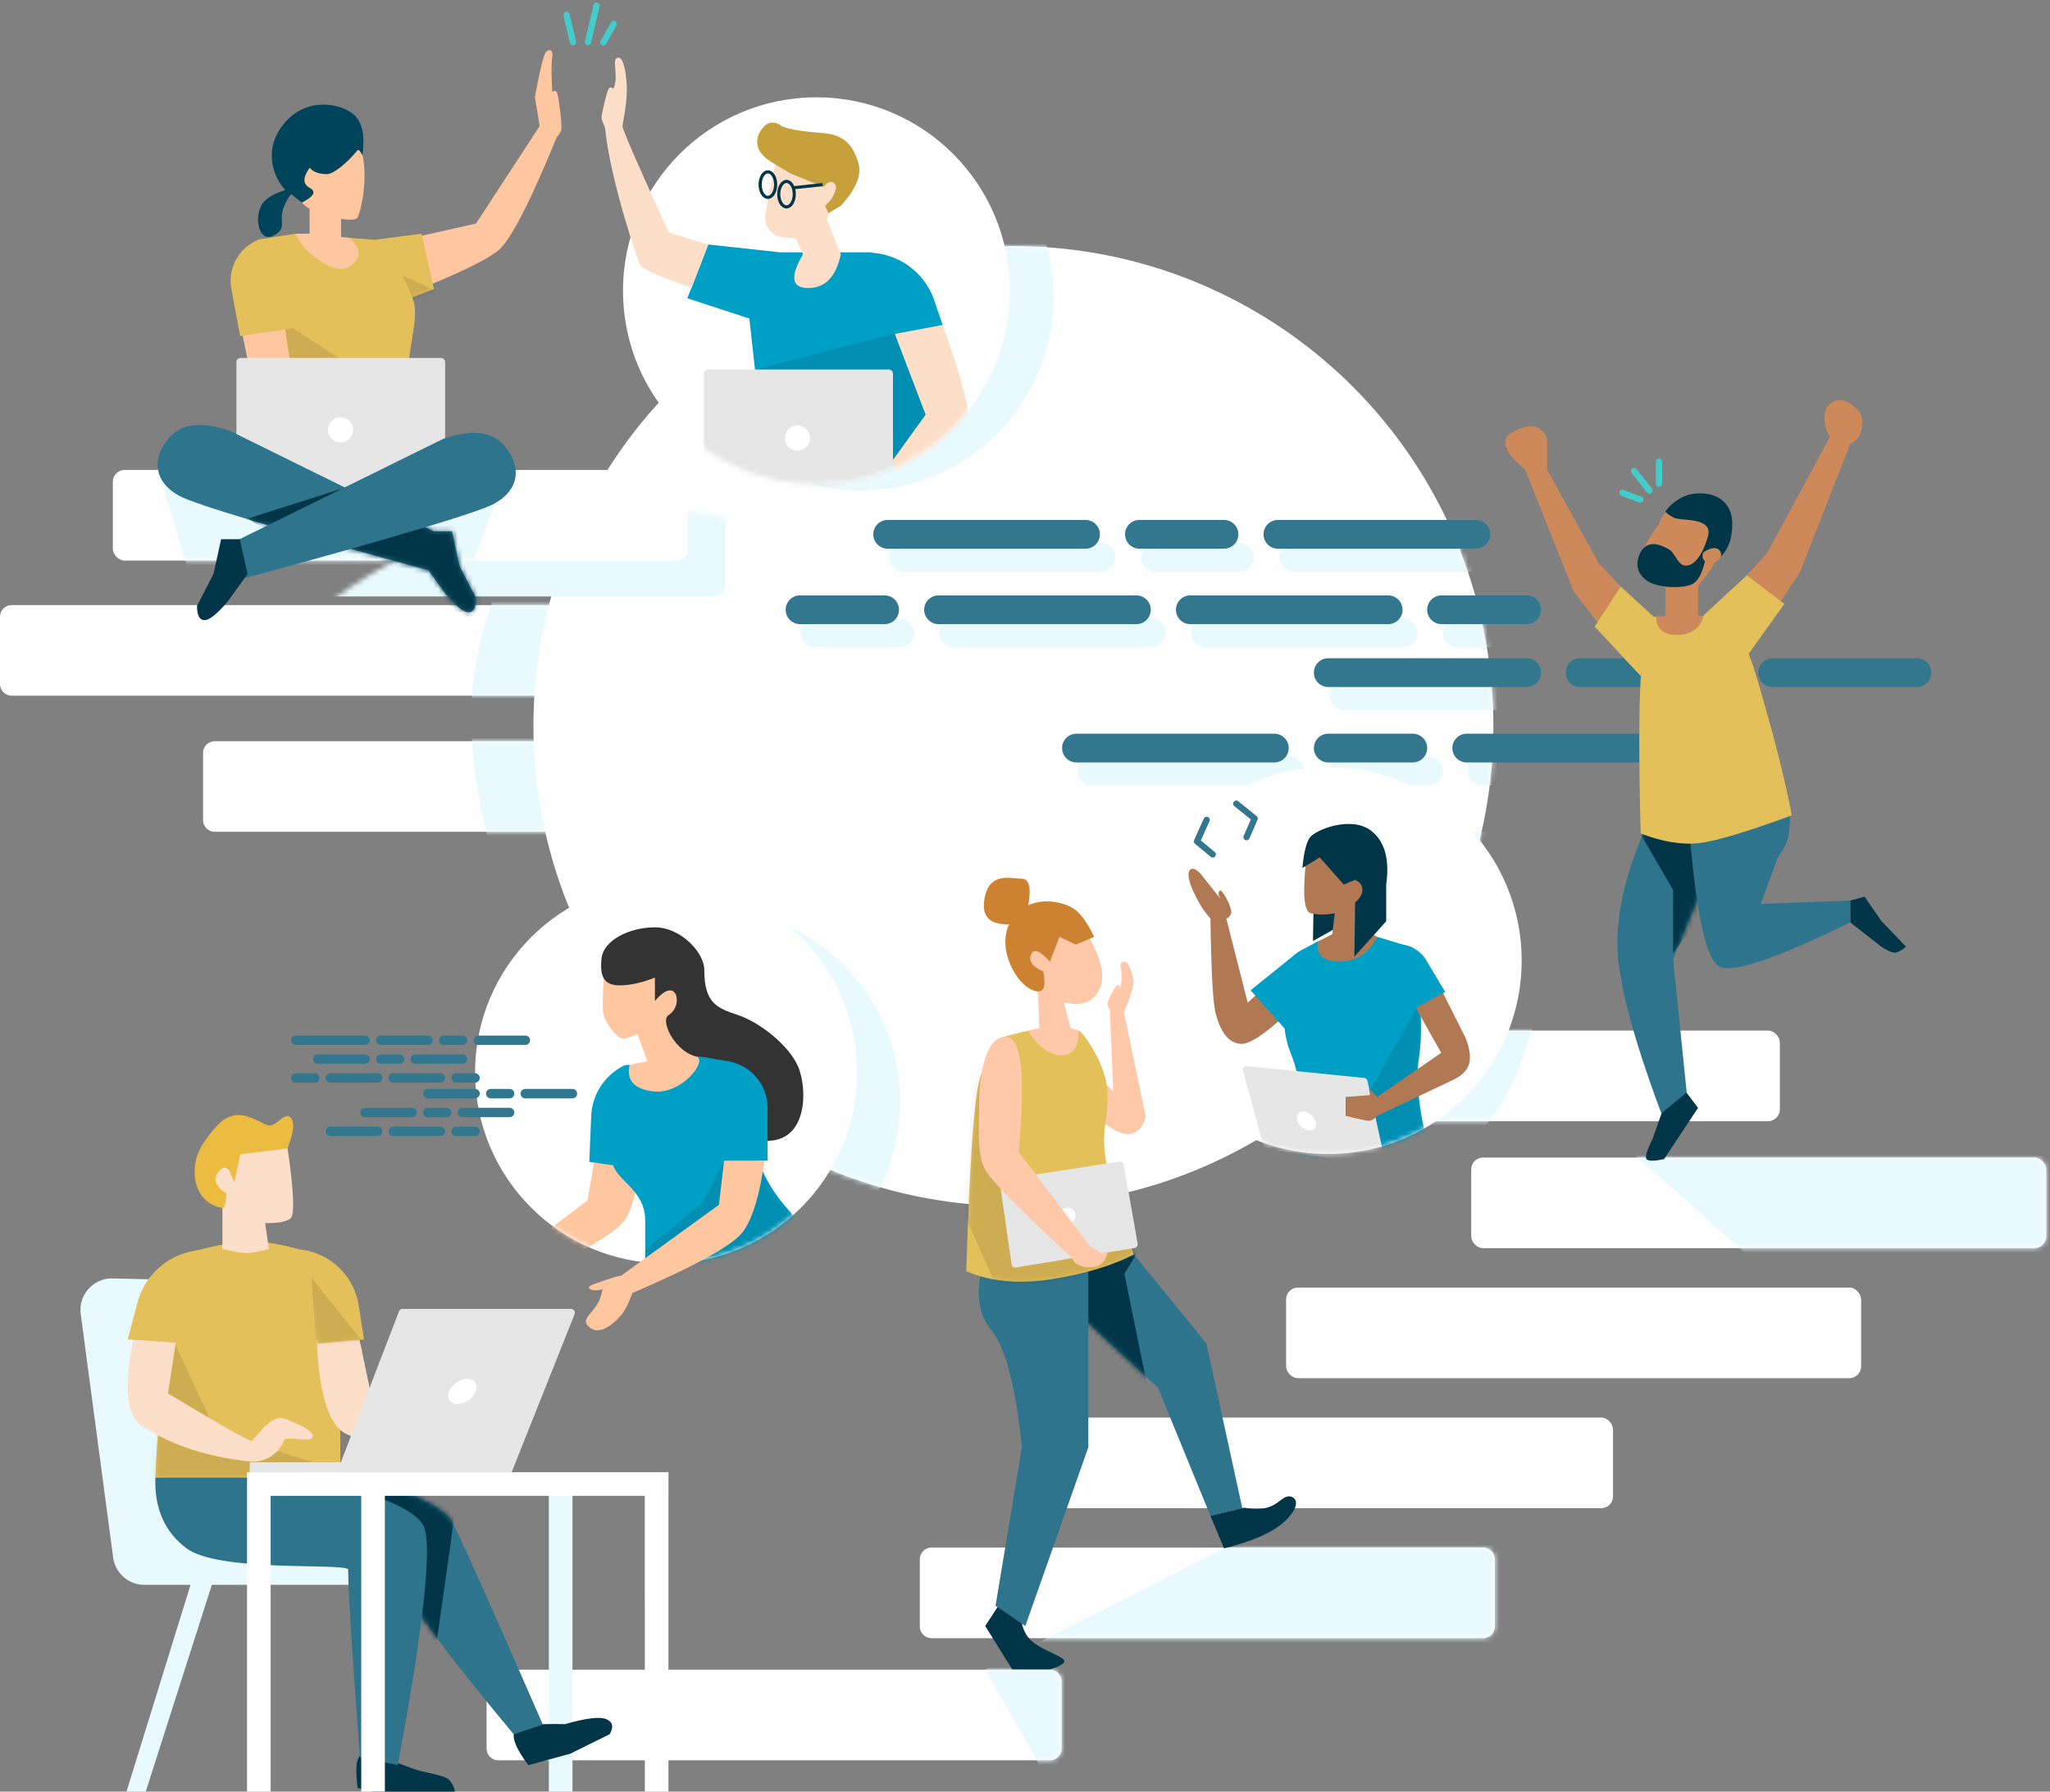 <svg xmlns="http://www.w3.org/2000/svg" xmlns:xlink="http://www.w3.org/1999/xlink" width="420" height="367" viewBox="0 0 420 367">
    <rect x="0" y="0" width="420" height="367" fill="#808080" stroke="none"/>
    <defs>
        <rect id="a" width="117.81" height="18.562" rx="2.421"/>
        <rect id="c" width="117.81" height="18.562" x=".449" rx="2.421"/>
        <path id="e" d="M156.992 28.198a2.421 2.421 0 0 1 2.42 2.42v13.72a2.421 2.421 0 0 1-2.42 2.421H44.024a2.421 2.421 0 0 1-2.421-2.421v-13.72a2.421 2.421 0 0 1 2.42-2.42h112.969zM115.389.318a2.421 2.421 0 0 1 2.421 2.42v13.72a2.421 2.421 0 0 1-2.42 2.421H2.42A2.421 2.421 0 0 1 0 16.46V2.738A2.421 2.421 0 0 1 2.421.318H115.39z"/>
        <ellipse id="g" cx="98.332" cy="98.329" rx="98.332" ry="98.329"/>
        <circle id="i" cx="40.371" cy="39.64" r="39.64"/>
        <circle id="k" cx="39.64" cy="39.64" r="39.64"/>
        <path id="m" d="M6.298 0C2.099 9.187 0 17.394 0 24.62c0 7.228 3.003 18.873 9.01 34.934l5.207-4.264-2.786-27.293L22.863 0H6.298z"/>
        <filter id="o" width="133.3%" height="150%" x="-16.7%" y="-25%" filterUnits="objectBoundingBox">
            <feOffset in="SourceAlpha" result="shadowOffsetOuter1"/>
            <feGaussianBlur in="shadowOffsetOuter1" result="shadowBlurOuter1" stdDeviation="3"/>
            <feColorMatrix in="shadowBlurOuter1" result="shadowMatrixOuter1" values="0 0 0 0 1 0 0 0 0 1 0 0 0 0 1 0 0 0 1 0"/>
            <feMerge>
                <feMergeNode in="shadowMatrixOuter1"/>
                <feMergeNode in="SourceGraphic"/>
            </feMerge>
        </filter>
        <ellipse id="p" cx="39.645" cy="39.948" rx="39.626" ry="39.625"/>
        <path id="r" d="M7.03.917c-.445 2.764 1.033 4.146 4.436 4.146 3.402 0 5.979-1.688 7.73-5.063l7.23 2.185c1.737 9.46 2.167 17.045 1.292 22.758-.876 5.712.52 14.443 4.187 26.192-8.46 1.251-14.44 1.767-17.938 1.548-3.498-.22-7.88-1.387-13.145-3.5 1.976-9.31 2.693-15.884 2.154-19.72-.81-5.754-2.252-5.3-2.88-11.666-.42-4.244.54-9.144 2.88-14.7L7.029.917z"/>
        <path id="t" d="M115.39 25.018a2.421 2.421 0 0 1 2.42 2.42v13.72a2.421 2.421 0 0 1-2.42 2.421H2.42A2.421 2.421 0 0 1 0 41.16v-13.72a2.421 2.421 0 0 1 2.421-2.421H115.39zM204.15 0a2.421 2.421 0 0 1 2.421 2.421v13.72a2.421 2.421 0 0 1-2.42 2.42H91.181a2.421 2.421 0 0 1-2.42-2.42V2.42A2.421 2.421 0 0 1 91.181 0H204.15z"/>
        <path id="v" d="M9.817 2.406c4.658-1.133 8.148-1.7 10.468-1.7 2.32 0 5.63.567 9.933 1.7 3.455 4.792 5.737 10.424 6.848 16.893 1.11 6.47 1.579 16.413 1.406 29.829H.582c.44-10.485 1.358-18.501 2.757-24.048 1.398-5.548 3.558-13.106 6.478-22.674z"/>
        <path id="x" d="M2.096 0h24.659c9.911 3.478 15.562 6.412 16.952 8.8 1.39 2.39 7.64 16.321 18.748 41.795l-5.97 1.997C41.714 34.88 33.854 24.088 32.905 20.22c-6.151-3.26-26.619-3.26-30.81-6.38C-.7 11.76-.7 7.145 2.096 0z"/>
        <path id="z" d="M0 0a13.678 13.678 0 0 1 12.052 11.493l1.079 6.92-9.473.87L0 0z"/>
        <ellipse id="B" cx="39.136" cy="39.141" rx="39.136" ry="39.141"/>
        <path id="D" d="M3.49 1.681c-.684 3.101.866 4.905 4.649 5.413 5.675.76 10.449-5.31 9.506-6.721-.629-.942 2.548-.1 9.531 2.527.759 8.88 1.685 15.028 2.779 18.446 1.99 6.22 6.725 10.747 8.062 12.249 2.171 2.439-5.246 6.626-14.022 8.393-4.008.807-9.779.807-17.31 0v-8.393C6.684 26.833 0 25.185 0 21.296 0 20.204.807 13.69 2.42 1.75l1.07-.068z"/>
        <rect id="F" width="117.81" height="18.562" rx="2.421"/>
        <path id="H" d="M0 1.247L9.683 0l2.546 11.335-8.685 3.345z"/>
        <path id="J" d="M7.379 0l16.118 1.247c3.682 3.332 6.371 7.54 8.069 12.626 1.12 3.355-1.384 10.66-1.742 19.473-.123 3.032.458 7.899 1.742 14.602H4.938L0 1.149 7.379 0z"/>
        <path id="L" d="M14.92 1.26l41.677 20.529h3.7l1.55 7.1 3.384 6.57c0 1.941-.512 2.912-1.536 2.912s-2.631-1.3-4.823-3.9l-3.376-4.709-.001.01c-30.747-8.37-47.78-13.46-51.1-15.27C-.588 11.785-1.436 7.008 2.372 2.6 4.913-.34 9.095-.787 14.92 1.26z"/>
        <ellipse id="N" cx="39.858" cy="40.014" rx="39.626" ry="39.625"/>
        <path id="P" d="M6.303 0H25.07c5.862 12.049 9.511 21.154 10.947 27.316 1.437 6.162 1.437 12.714 0 19.655L3.86 48.585 0 13.495 6.303 0z"/>
        <path id="R" d="M0 6.366L18.53.712l14.896 18.26 7.37 33.777-6.533 1.572-10.741-26.237z"/>
        <path id="T" d="M23.428.63c.345.209 5.54 6.692 5.54 12.9 0 6.209-1.603 7.957 0 15.135.952 4.263 2.73 10.126 5.336 17.59-4.347 2.284-9.912 3.968-16.694 5.05-6.783 1.081-12.65.54-17.603-1.623.68-21.379 1.537-34.212 2.571-38.5.54-2.24 1.6-6.897 4.422-9.327 3.165-.812 3.38-.971 5.816-1.425 2.435-.454 9.023-.758 10.612.2z"/>
    </defs>
    <g fill="none" fill-rule="evenodd">
        <rect width="117.81" height="18.562" x="263.494" y="263.747" fill="#FFF" rx="2.421"/>
        <g transform="translate(301.42 237.115)">
            <mask id="b" fill="#fff">
                <use xlink:href="#a"/>
            </mask>
            <use fill="#FFF" xlink:href="#a"/>
            <path fill="#E9FAFF" d="M32.687-1.288h85.123l23.55 21.226H56.54z" mask="url(#b)"/>
        </g>
        <g transform="translate(246.395 211.112)">
            <mask id="d" fill="#fff">
                <use xlink:href="#c"/>
            </mask>
            <use fill="#FFF" xlink:href="#c"/>
            <path fill="#E9FAFF" d="M44.814-9.342l25.293-.54c-2.385 9.4-4.544 16.202-6.478 20.404-1.935 4.203-4.784 8.283-8.55 12.24h-25.4L44.815-9.341z" mask="url(#d)"/>
        </g>
        <g transform="translate(0 123.632)">
            <mask id="f" fill="#fff">
                <use xlink:href="#e"/>
            </mask>
            <use fill="#FFF" xlink:href="#e"/>
            <path fill="#E9FAFF" d="M102.941-5.889c-4.26 10.272-6.391 19.972-6.391 29.102 0 9.13 1.58 18.994 4.743 29.592l32.368-1.53-.266-57.164h-30.454z" mask="url(#f)"/>
        </g>
        <g transform="translate(109.292 50.41)">
            <mask id="h" fill="#fff">
                <use xlink:href="#g"/>
            </mask>
            <use fill="#FFF" xlink:href="#g"/>
            <path fill="#E9FAFF" d="M178.198 120.048a2.944 2.944 0 1 1 0 5.888h-40.537a2.944 2.944 0 0 1 0-5.888h40.537zm28.371 0a2.944 2.944 0 1 1 0 5.888h-17.325a2.944 2.944 0 0 1 0-5.888h17.325zm-51.583-15.454a2.944 2.944 0 0 1 0 5.888H114.45a2.944 2.944 0 1 1 0-5.888h40.537zm79.954 0a2.944 2.944 0 0 1 0 5.888h-40.538a2.944 2.944 0 1 1 0-5.888h40.538zm-51.583 0a2.944 2.944 0 0 1 0 5.888h-17.325a2.944 2.944 0 1 1 0-5.888h17.325zm23.212-15.453a2.944 2.944 0 0 1 0 5.887h-40.537a2.944 2.944 0 0 1 0-5.887h40.537zm79.954 0a2.944 2.944 0 0 1 0 5.887h-29.436a2.944 2.944 0 0 1 0-5.887h29.436zm-51.583 0a2.944 2.944 0 0 1 0 5.887h-17.325a2.944 2.944 0 0 1 0-5.887h17.325zm-56.742-12.879a2.944 2.944 0 1 1 0 5.888h-40.537a2.944 2.944 0 0 1 0-5.888h40.537zm-51.583 0a2.944 2.944 0 0 1 0 5.888H86.078a2.944 2.944 0 1 1 0-5.888h40.537zm79.954 0a2.944 2.944 0 0 1 0 5.888h-17.325a2.944 2.944 0 0 1 0-5.888h17.325zm-131.536 0a2.944 2.944 0 0 1 0 5.888H57.707a2.944 2.944 0 1 1 0-5.888h17.326zm41.266-15.453a2.944 2.944 0 0 1 0 5.887H75.76a2.944 2.944 0 0 1 0-5.887H116.3zm79.953 0a2.944 2.944 0 1 1 0 5.887h-40.537a2.944 2.944 0 0 1 0-5.887h40.537zm-51.582 0a2.944 2.944 0 0 1 0 5.887h-17.326a2.944 2.944 0 0 1 0-5.887h17.326z" mask="url(#h)"/>
            <g mask="url(#h)">
                <g transform="translate(-4.893 135.625)">
                    <mask id="j" fill="#fff">
                        <use xlink:href="#i"/>
                    </mask>
                    <use fill="#E9FAFF" xlink:href="#i"/>
                    <rect width="48.667" height="7.85" x="-31.398" y="18.054" fill="#E9FAFF" mask="url(#j)" rx="2.421"/>
                </g>
            </g>
            <g mask="url(#h)">
                <g transform="translate(27.29 -29.216)">
                    <mask id="l" fill="#fff">
                        <use xlink:href="#k"/>
                    </mask>
                    <use fill="#E9FAFF" xlink:href="#k"/>
                    <rect width="48.667" height="7.85" x="-32.183" y="13.344" fill="#E9FAFF" mask="url(#l)" rx="2.421"/>
                </g>
            </g>
            <rect width="120.404" height="18.562" x="-81.034" y="53.204" fill="#E9FAFF" mask="url(#h)" rx="2.421"/>
        </g>
        <path fill="#33778E" d="M261.139 150.295a2.944 2.944 0 0 1 0 5.887H220.6a2.944 2.944 0 1 1 0-5.887h40.538zm79.953 0a2.944 2.944 0 0 1 0 5.887h-40.537a2.944 2.944 0 1 1 0-5.887h40.537zm-51.583 0a2.944 2.944 0 0 1 0 5.887h-17.325a2.944 2.944 0 1 1 0-5.887h17.325zm23.213-15.454a2.944 2.944 0 1 1 0 5.887h-40.538a2.944 2.944 0 1 1 0-5.887h40.538zm79.953 0a2.944 2.944 0 1 1 0 5.887H363.24a2.944 2.944 0 1 1 0-5.887h29.436zm-51.583 0a2.944 2.944 0 1 1 0 5.887h-17.325a2.944 2.944 0 1 1 0-5.887h17.325zm-56.741-12.878a2.944 2.944 0 1 1 0 5.887h-40.537a2.944 2.944 0 0 1 0-5.887h40.537zm-51.583 0a2.944 2.944 0 1 1 0 5.887h-40.537a2.944 2.944 0 0 1 0-5.887h40.537zm79.954 0a2.944 2.944 0 1 1 0 5.887h-17.326a2.944 2.944 0 1 1 0-5.887h17.326zm-131.537 0a2.944 2.944 0 1 1 0 5.887H163.86a2.944 2.944 0 0 1 0-5.887h17.325zm41.266-15.454a2.944 2.944 0 0 1 0 5.887h-40.537a2.944 2.944 0 1 1 0-5.887h40.537zm79.954 0a2.944 2.944 0 0 1 0 5.887h-40.537a2.944 2.944 0 1 1 0-5.887h40.537zm-51.583 0a2.944 2.944 0 0 1 0 5.887h-17.325a2.944 2.944 0 1 1 0-5.887h17.325z"/>
        <path fill="#013547" d="M345.342 223.569l-4.543 3.373-2.212 6.349c-1.184 2.356-1.598 3.742-1.243 4.156.355.414 1.549.414 3.58 0l6.966-10.505-2.548-3.373zM379.073 184.475l2.938-.795 3.435 4.969 5.058 5.28c-.856.724-1.58 1.122-2.172 1.195-.592.073-1.554-.325-2.886-1.195l-6.373-4.995v-4.46z"/>
        <path fill="#CD8959" d="M357.89 117.848l4.253-4.72 12.792-23.662c-.433-.534-.764-1.312-.994-2.335-.346-1.533-.346-4.007 1.836-4.94 2.182-.933 4.484 1.251 5.138 2.179.654.928.899 1.992.41 3.896-.326 1.27-1.068 2.137-2.227 2.603l-10.328 26.347-4.033 6.143-6.848-5.51z"/>
        <g transform="translate(331.353 168.496)">
            <mask id="n" fill="#fff">
                <use xlink:href="#m"/>
            </mask>
            <use fill="#2D748C" xlink:href="#m"/>
            <path fill="#013547" d="M3.048-.627l8.383 14.422v12.928l18.42-24.225-2.774-10.625z" mask="url(#n)"/>
        </g>
        <path fill="#2D748C" d="M346.03 169.086c1.411 17.827 3.481 27.455 6.21 28.886 2.728 1.431 11.673-1.582 26.833-9.038v-4.46l-18.357.693 3.428-9.285a21.21 21.21 0 0 0 1.778-3.07c.532-1.117.8-3.045.802-5.784l-20.695 2.058z"/>
        <path fill="#CD8959" d="M332.047 120.157l-4.516-4.792-10.554-19.152v-6.361c-.458-1.304-1.259-2.116-2.403-2.436-1.145-.32-2.75.074-4.82 1.185-1.13.563-1.542 1.493-1.232 2.79.31 1.297 1.628 2.905 3.954 4.822l9.925 24.915 5.13 6.646 4.516-7.617z"/>
        <path fill="#E4C05B" d="M338.797 126.322c4 0 7.593-.025 10.783-.075 7.59 2.394 8.273 5.23 11.996 18.273 2.482 8.697 4.325 16.197 5.527 22.5-9.182 3.373-15.5 5.266-18.954 5.68-3.454.415-7.46-.24-12.02-1.962-.362-14.96-.362-25.459 0-31.496.363-6.037 1.252-10.344 2.668-12.92z"/>
        <path fill="#E4C05B" d="M348.813 126.248l9.076-8.4 7.69 5.858-8.383 11.703zM338.797 126.322l-6.75-6.165-5.335 8.195 9.424 10.111z"/>
        <path fill="#CD8959" d="M339.9 107.31c-3.493 4.837-4.722 8.142-3.688 9.917 1.034 1.776 2.697 2.769 4.987 2.98v6.04h-1.912c.058 2.545 1.493 3.818 4.303 3.818 2.81 0 4.63-1.273 5.461-3.818h-1.14v-6.222c2.94-3.518 4.41-6.11 4.41-7.778 0-2.5 2.027-9.669-4.41-9.669-4.293 0-6.962 1.578-8.01 4.733z"/>
        <path fill="#FED1B1" d="M337.603 117.703c-1.384-1.212-1.455-4.436.747-4.436s4.307 3.224 3.38 4.436c-.927 1.212-2.743 1.212-4.127 0z"/>
        <path fill="#003648" d="M341.196 104.707c.115.345.69.786 1.726 1.324 1.553.806 8.245-.257 6.969 3.976-1.277 4.233-3.11 6.209-4.958 5.8-.942-.207-1.9-2.279-2.514-2.894-.615-.615-2.438-1.387-3.449-1.449-1.82-.11-3.057 1.223-3.441 3.39-.244 1.372.187 3.038 2.24 4.309 2.054 1.27 7.263 1.51 9.146.363 1.255-.764 2.163-2.843 2.723-6.235.015-.38.295-.64.84-.78.546-.142 1.053.522 1.52 1.991 1.941-1.53 2.912-3.937 2.912-7.218 0-4.922-3.936-6.511-7.489-6.194-2.368.212-4.443 1.418-6.225 3.617z"/>
        <path fill="#CD8959" d="M348.96 113.158c1.636-1.064 2.768-1.176 3.396-.335.942 1.262-.808 2.874-2.385 2.419-1.051-.303-1.388-.998-1.01-2.084z"/>
        <path fill="#4CC" fill-rule="nonzero" d="M331.79 100.737a.644.644 0 0 1 .828-.376l3.64 1.364a.643.643 0 1 1-.453 1.205l-3.64-1.364a.643.643 0 0 1-.376-.829zm3.453-4.707l.07.077 3.126 3.986a.643.643 0 0 1-.943.87l-.07-.076L334.3 96.9a.643.643 0 0 1 .943-.871zm4.646-2.1c.323 0 .59.238.637.549l.007.095v4.51a.644.644 0 0 1-1.281.096l-.007-.095v-4.511c0-.356.288-.644.644-.644z"/>
        <g transform="translate(232.485 156.811)">
            <mask id="q" fill="#fff">
                <use xlink:href="#p"/>
            </mask>
            <use fill="#FFF" xlink:href="#p"/>
            <g mask="url(#q)">
                <path fill="#003648" d="M36.611 30.09l-.1 5.858 7.08-3.952v-4.133z"/>
                <path fill="#B07953" d="M35.304 17.727c-.975 7.982-.728 12.157.74 12.526 1.468.37 3.112.37 4.932 0l-.51 4.293c-1.332.715-2.313 1.204-2.944 1.467-2.654 1.879-1.4 5.685 3.454 5.685 6.034 0 8.938-2.2 8.713-6.602a9.892 9.892 0 0 0-1.99-.942c-.349-1.025-.349-2.654 0-4.889l1.99-9.25-4.319-5.232h-6.396l-3.67 2.944zM28.87 43.413l3.88 5.94c-5.3 5.108-8.91 7.662-10.829 7.662-2.878 0-4.476-2.904-5.331-6.188-.57-2.189-.928-8.68-1.076-19.474a17.289 17.289 0 0 1-2.246-3.112c-.956-1.69-2.697-5.038-2.143-6.483.37-.963 1.166-.817 2.387.44l4.087 5.175c-.488-.755-.56-1.327-.214-1.716.518-.584 2.707 3.769 2.368 4.631-.226.575-.557.93-.993 1.065l4.38 17.21 5.73-5.15z"/>
                <g transform="translate(30.492 35.096)">
                    <mask id="s" fill="#fff">
                        <use xlink:href="#r"/>
                    </mask>
                    <use fill="#009FC6" xlink:href="#r"/>
                    <path fill="#000" fill-opacity=".1" d="M27.181 14.58L6.208 52.15l32.29-1.69-.314-37.494z" mask="url(#s)"/>
                </g>
                <path fill="#E6E6E6" d="M22.936 61.568l24.098 2.44c.312.032.569.26.636.567l3.622 16.47a.726.726 0 0 1-.811.875l-23.459-3.305a.726.726 0 0 1-.6-.528l-4.26-15.605a.726.726 0 0 1 .774-.914z"/>
                <path fill="#FFF" d="M35.612 74.754c1.067.152 1.743-.589 1.51-1.655-.232-1.066-1.285-2.053-2.352-2.205-1.067-.153-1.743.588-1.51 1.654.232 1.066 1.285 2.054 2.352 2.206z"/>
                <path fill="#B07953" d="M56.421 47.536l5.63-3.116 5.689 11.269c.899 2.274 1.15 4.087.755 5.44-.395 1.353-1.496 2.445-3.303 3.276l-15.49 7.359c-.667.673-1.237 1.01-1.709 1.01s-2.07-.337-4.794-1.01v-3.875l4.994-.374-.2-1.32 1.708 1.694 13.074-9.035-6.354-11.318z"/>
                <path fill="#003648" d="M34.344 20.99l3.562-2.17 4.917 5.566 2.33-.96c.992.44 1.489 1.107 1.489 2 0 .895-.497 1.772-1.49 2.633l-.161 11.101 6.525-7.255v-7.519c.728-5.149-.28-8.808-3.023-10.975-4.116-3.252-11.564-.219-12.644 1.372-.72 1.06-1.221 3.13-1.505 6.207z"/>
                <path fill="#009FC6" d="M33.468 38.192l-9.739 7.853 7.586 8.516 8.672-8.516zM49.701 38.192a6.67 6.67 0 0 1 10.01 1.687l3.888 6.498-9.51 5.214L49.7 38.192z"/>
            </g>
            <path fill="#33778E" fill-rule="nonzero" d="M14.144 10.866a.644.644 0 0 1 1.175.527l-1.777 3.96 2.843 2.358a.643.643 0 1 1-.823.99l-3.22-2.67a.643.643 0 0 1-.175-.759zm7.06-3.546l3.763 3.029c.225.18.301.49.187.756l-1.656 3.84a.644.644 0 0 1-1.183-.508l1.463-3.392-3.382-2.722a.643.643 0 1 1 .808-1.003z" mask="url(#q)"/>
        </g>
        <g transform="translate(99.69 317.01)">
            <mask id="u" fill="#fff">
                <use xlink:href="#t"/>
            </mask>
            <use fill="#FFF" xlink:href="#t"/>
            <path fill="#E9FAFF" d="M192.701-4.984h56.334L221.134 21.98 203.122 25.2 117.45 51.92l-15.294-26.987L151.454 0z" mask="url(#u)"/>
        </g>
        <rect width="117.81" height="18.562" x="212.658" y="290.378" fill="#FFF" rx="2.421"/>
        <g>
            <path fill="#E9FAFF" d="M112.448 302.209h4.842v66.72h-4.842zM23.094 261.88l38.283.908 11.458 61.86H43.397L29.243 368.93h-3.925l13.716-44.282h-9.45a6.456 6.456 0 0 1-6.4-5.603l-6.643-49.858a6.456 6.456 0 0 1 6.553-7.307z"/>
            <g transform="translate(31.234 253.541)">
                <mask id="w" fill="#fff">
                    <use xlink:href="#v"/>
                </mask>
                <use fill="#E4C05B" xlink:href="#v"/>
                <path fill="#000" fill-opacity=".1" d="M4.23 20.882l8.726 18.751L32.575 45.9l-7.083 7.276-29.195-.307z" mask="url(#w)"/>
            </g>
            <path fill="#013547" d="M105.358 354.86c.465-1.302 3.927-1.86 10.386-1.677 4.331-1.243 7.156-1.584 8.476-1.025 1.319.56 1.549 1.589.69 3.088l-8.098 4-8.559 2.336c-2.394-3.179-3.36-5.42-2.895-6.721zM73.886 359.625c.848-.463 5.213.502 10.268 2.503 3.087 1.221 7.062 1.345 8.033 2.652 1.707 2.298 1.2 3.594-1.52 3.887l-6.513.16-10.893-2.57c-.493-3.924-.285-6.134.625-6.632z"/>
            <g transform="translate(48.76 302.669)">
                <mask id="y" fill="#fff">
                    <use xlink:href="#x"/>
                </mask>
                <use fill="#2D748C" xlink:href="#x"/>
                <path fill="#013547" d="M40.729 33.443c1.928-13.328 3.145-22.054 3.652-26.18.506-4.125-3.26-6.243-11.297-6.353H4.365l1.283 21.687 35.08 10.846z" mask="url(#y)"/>
            </g>
            <path fill="#2D748C" d="M31.83 302.669h31.182c13.636 3.051 21.503 6.245 23.6 9.582 2.098 3.336.392 19.78-5.117 49.33l-7.762-1.617c-1.602-21.264-2.403-34.101-2.403-38.511-1.37-1.333-26.542.688-33.184-4.332-4.428-3.347-6.533-8.164-6.315-14.452z"/>
            <path fill="#FDDFC9" d="M64.9 274.423h8.766l2.519 12.107c8.44 1.888 15.517 2.832 21.231 2.832 1.198 0 2.374 3.916 0 4.107-5.872 1.971-22.025 3.13-26.955 0-3.286-2.086-5.14-8.435-5.562-19.046z"/>
            <g transform="translate(61.452 255.947)">
                <mask id="A" fill="#fff">
                    <use xlink:href="#z"/>
                </mask>
                <use fill="#E4C05B" xlink:href="#z"/>
                <path fill="#000" fill-opacity=".1" d="M2.357 5.753l10.774 13.548-9.683 1.913z" mask="url(#A)"/>
            </g>
            <path fill="#FDDFC9" d="M58.852 234.733c1.375 9.309 1.574 14.282.597 14.92-.977.638-2.687.937-5.132.897l.78 5.277c-1.98.561-3.5.842-4.562.842-1.062 0-2.715-.28-4.96-.842v-10.61c-3.363-.21-4.203-1.628-2.522-4.253 1.68-2.625 3.354-2.625 5.018 0-.953-2.866-.05-4.944 2.709-6.231 2.758-1.288 5.45-1.288 8.072 0z"/>
            <path fill="#ECBC40" d="M46.804 239.37l1.203 2.829 1.237-5.754 9.632-1.18c1.27-3.212 1.517-5.3.738-6.263-1.168-1.443-2.703 1.529-4.42 1.529-1.716 0-6.312-4.744-10.64 0-.204.224-3.436 3.546-4.271 6.628-1.246 4.6.384 9.584 5.58 10.349a9.535 9.535 0 0 0 .536-3.03c-1.992-1.31-2.647-2.603-1.966-3.88.682-1.277 1.472-1.686 2.371-1.228z"/>
            <path fill="#FDDFC9" d="M27.508 273.616h8.714l-1.802 11.82c10.377 6.253 16.108 9.508 17.195 9.766 1.742-2.022 3.752-4.758 6.05-4.758.54 0 8.113 2.846 6.082 4.26-.751.524-3.69-.336-5.463.112-.962 2.66-3.446 4.625-6.67 4.625-10.71-1.142-17.627-4.134-22.526-7.364-3.267-2.154-3.793-8.307-1.58-18.46z"/>
            <path fill="#E4C05B" d="M39.16 256.352l1.89-.405-2.354 19.283-12.529-.866 1.989-7.52a14.527 14.527 0 0 1 11.005-10.492z"/>
            <path fill="#FFF" d="M136.95 301.565v.003h.005v4.842h-.006v62.52h-4.84l-.002-62.52H78.851v62.52H74.01v-62.52H55.45v62.52h-4.84v-67.362h86.29l.05-.003z"/>
            <g>
                <path fill="#E6E6E6" d="M51.182 299.533h18.651l11.913-30.904a.807.807 0 0 1 .753-.516h34.467a.807.807 0 0 1 .75 1.105l-12.886 32.35H51.14l.042-2.035z"/>
                <path fill="#FFF" d="M93.72 287.613c1.504 0 3.167-1.153 3.715-2.574.549-1.421-.224-2.573-1.727-2.573-1.503 0-3.166 1.152-3.714 2.573-.55 1.421.224 2.574 1.727 2.574z"/>
            </g>
        </g>
        <g>
            <g transform="translate(97.335 180.54)">
                <mask id="C" fill="#fff">
                    <use xlink:href="#B"/>
                </mask>
                <use fill="#FFF" xlink:href="#B"/>
                <g mask="url(#C)">
                    <path fill="#FFC7A0" d="M26.678 16.43c-.442 4.562-.608 7.9-.497 10.015.131 2.493 3.23 6.07 4.346 5.788 1.409-.355 2.318-.688 2.728-1l2.046 5.589-3.638.772c-4.848 7.225-4.696 10.837.456 10.837 5.153 0 10.691-3.87 16.615-11.61l-4.545-1.285-3.45-8.085c.175-1.6.606-3.194 1.295-4.781 1.033-2.381.518-11.32-5.723-12.44-4.16-.747-7.371 1.32-9.633 6.2z"/>
                    <path fill="#333" d="M29.605 21.304c2.21 0 4.622-.535 7.236-1.607v4.808c1.52-1.773 2.72-2.461 3.598-2.065 1.318.594 1.249 3.674-.782 4.94-2.03 1.265 2 8.993 7.301 8.667 4.65 1.84 1.353 15.714 11.39 17.014 10.038 1.3 9.789-10.68 7.81-15.174-1.98-4.493-8.04-9.089-12.299-10.507-4.259-1.418-6.901-2.378-6.901-9.264 0-3.553-4.831-8.7-10.117-8.7-5.286 0-10.551 2.686-10.933 6.373-.371 3.577.382 5.515 3.697 5.515z"/>
                    <path fill="#003648" d="M48.734 75.97l16.684-5.621c3.78 6.727 4.917 13.923 3.412 21.589-1.506 7.665-1.184 19.427.966 35.285l-16.835.76-3.144-33.854-2.445 33.855H33.567c-2.441-30.59-1.526-47.676 2.744-51.26 4.27-3.584 8.412-3.835 12.423-.755z"/>
                    <path fill="#FFC7A0" d="M25.411 51.38h9.021c-.584 9.312-1.859 15.341-3.826 18.088-1.966 2.747-9.175 6.856-21.625 12.328-3.462 5.958-6.476 8.548-9.043 7.772-2.566-.777-1.95-3.524 1.85-8.243-1.233.314-2.101.288-2.605-.078-.754-.55.768-1.312 2.974-2.1 1.47-.524 2.631-.738 3.481-.64l17.403-13.159 2.37-13.967z"/>
                    <path fill="#009FC6" d="M30.593 37.661l-.761.44a12.106 12.106 0 0 0-6.046 9.988l-.385 9.368 10.683 1.547-3.49-21.343z"/>
                    <g transform="translate(28.172 35.912)">
                        <mask id="E" fill="#fff">
                            <use xlink:href="#D"/>
                        </mask>
                        <use fill="#009FC6" xlink:href="#D"/>
                        <path fill="#000" fill-opacity=".1" d="M22.843 21.296l-4.482 8.714-20.386 16.8 23.84 6.88 22.194-19.061-9.537-20.54z" mask="url(#E)"/>
                    </g>
                    <path fill="#009FC6" d="M47.152 36.047l4.736.816c4.646.8 8.04 4.83 8.04 9.544V57.21H47.152V36.047z"/>
                </g>
            </g>
            <path fill="#FFC7A0" d="M148.35 237.75h8.27c-.933 6.916-2.382 11.747-4.348 14.494-1.967 2.747-9.534 6.955-22.702 12.626-.805 2.162-1.56 3.656-2.266 4.483-2.105 2.464-4.76 4.128-6.569 2.5-1.808-1.628.217-2.248 1.809-4.985.371-.64.675-1.562.91-2.767-1.234.314-2.102.288-2.605-.078-.755-.55.6-.888 2.805-1.676 1.47-.525 2.687-.88 3.65-1.064l19.99-14.486 1.056-9.048z"/>
        </g>
        <path fill="#33778E" d="M90.241 230.782a.965.965 0 0 1 0 1.93h-9.66a.965.965 0 1 1 0-1.93h9.66zm-12.877 0a.965.965 0 0 1 0 1.93h-9.66a.965.965 0 1 1 0-1.93h9.66zm19.96 0a.965.965 0 0 1 0 1.93h-3.865a.965.965 0 1 1 0-1.93h3.865zm-12.877-3.86a.965.965 0 1 1 0 1.93h-9.66a.965.965 0 0 1 0-1.93h9.66zm19.96 0a.965.965 0 1 1 0 1.93h-9.66a.965.965 0 0 1 0-1.93h9.66zm-12.878 0a.965.965 0 1 1 0 1.93h-3.865a.965.965 0 0 1 0-1.93h3.865zm5.795-3.86a.965.965 0 0 1 0 1.93h-9.66a.965.965 0 0 1 0-1.93h9.66zm19.96 0a.965.965 0 1 1 0 1.93h-9.66a.965.965 0 0 1 0-1.93h9.66zm-12.877 0a.965.965 0 0 1 0 1.93h-3.865a.965.965 0 1 1 0-1.93h3.865zm-14.166-3.217a.965.965 0 0 1 0 1.93h-9.66a.965.965 0 1 1 0-1.93h9.66zm-12.877 0a.965.965 0 0 1 0 1.93h-9.66a.965.965 0 1 1 0-1.93h9.66zm19.96 0a.965.965 0 0 1 0 1.93h-3.865a.965.965 0 1 1 0-1.93h3.865zm-32.837 0a.965.965 0 0 1 0 1.93h-3.865a.965.965 0 0 1 0-1.93h3.865zm10.302-3.86a.965.965 0 0 1 0 1.93h-9.66a.965.965 0 0 1 0-1.93h9.66zm19.96 0a.965.965 0 0 1 0 1.93h-9.66a.965.965 0 1 1 0-1.93h9.66zm-12.878 0a.965.965 0 0 1 0 1.93h-3.865a.965.965 0 0 1 0-1.93h3.865zm-7.082-3.86a.965.965 0 1 1 0 1.93H60.622a.965.965 0 1 1 0-1.93h14.167zm12.877 0a.965.965 0 1 1 0 1.93h-9.66a.965.965 0 1 1 0-1.93h9.66zm19.96 0a.965.965 0 1 1 0 1.93h-9.66a.965.965 0 1 1 0-1.93h9.66zm-12.877 0a.965.965 0 1 1 0 1.93h-3.865a.965.965 0 1 1 0-1.93h3.865z"/>
        <g transform="translate(23.115 96.267)">
            <mask id="G" fill="#fff">
                <use xlink:href="#F"/>
            </mask>
            <use fill="#FFF" xlink:href="#F"/>
            <path fill="#E9FAFF" d="M9.18-.201h71.913l-8.148 21.068-57.161.734z" mask="url(#G)"/>
        </g>
        <g transform="translate(32.295 10.211)">
            <path fill="#FFC7A0" d="M50.495 38.908l14.736-3.328 13.04-19.968-.974-5.966C78.352 4.032 79.1.976 79.544.482c.664-.742 1.568-.55 1.298 1.07-.18 1.078-.18 3.437 0 7.075.339-.293.64-.293.903 0 .394.44 1.208 7.082.918 7.858a4.28 4.28 0 0 1-.918 1.442c-5.578 13.653-9.62 21.421-12.127 23.304-2.506 1.884-7.422 4.305-14.748 7.264l-4.375-9.587z"/>
            <g transform="translate(44.38 37.661)">
                <mask id="I" fill="#fff">
                    <use xlink:href="#H"/>
                </mask>
                <use fill="#E4C05B" xlink:href="#H"/>
                <path fill="#000" fill-opacity=".1" d="M.046 6.054l13.323 5.917-9.447 2.898z" mask="url(#I)"/>
            </g>
            <g transform="translate(20.884 37.661)">
                <mask id="K" fill="#fff">
                    <use xlink:href="#J"/>
                </mask>
                <use fill="#E4C05B" xlink:href="#J"/>
                <path fill="#000" fill-opacity=".1" d="M5.497 18.507l21.065 13.65-22.037.493L3.28 18.507z" mask="url(#K)"/>
            </g>
            <path fill="#FFC7A0" d="M29.876 81.434l-7.28 1.858-6.041-28.862 8.826-1.9zM41.135 19.083c2.656 5.404.383 14.89-.301 15.402-.456.342-1.538.395-3.247.157v3.693c.597.1 1.146.15 1.649.15 2.873 2.325 2.419 4.9-.452 6.176-2.73 1.214-8.771-2.854-10.521-7h2.87v-5.107c-1.31-.643-2.353-2.035-3.13-4.174-.776-2.14-1.105-3.868-.987-5.185 4.1-4.48 7.307-7.058 9.621-7.733 3.471-1.01 3.67-.133 4.498 3.62z"/>
            <path fill="#E4C05B" d="M20.884 38.81a9.057 9.057 0 0 0-5.775 10.15l1.791 9.665 10.74-1.569-6.756-18.246z"/>
            <rect width="42.767" height="27.439" x="16.138" y="63.119" fill="#E6E6E6" rx=".807"/>
            <ellipse cx="37.468" cy="77.847" fill="#FFF" rx="2.575" ry="2.573"/>
            <g transform="translate(0 76.839)">
                <mask id="M" fill="#fff">
                    <use xlink:href="#L"/>
                </mask>
                <use fill="#2D748C" xlink:href="#L"/>
                <path fill="#013547" d="M18.43 19.185L43.573 11.2 66.61 23.404l3.814 16.85H52.736z" mask="url(#M)"/>
            </g>
            <path fill="#2D748C" d="M58.458 79.712l-42.32 20.846 1.746 7.667c30.746-8.37 47.78-13.461 51.1-15.271 4.98-2.715 5.83-7.493 2.02-11.902-2.539-2.94-6.72-3.386-12.546-1.34z"/>
            <path fill="#013547" d="M16.814 100.242h-3.812l-1.55 7.1-3.383 6.57c0 1.94.512 2.911 1.536 2.911 1.023 0 2.631-1.3 4.823-3.9l4.001-5.58-1.615-7.1z"/>
            <path fill="#00445B" d="M41.96 21.592c-.475-.908-.81-1.245-1.003-1.014-2.312 2.762-4.954 4.879-6.265 4.879-1.61 0-2.793-.432-3.548-1.296-1.415 1.961-1.415 3.327 0 4.097 1.414.77.885 1.778-1.59 3.024-1.159-.891-1.872-1.455-2.14-1.69-.174-.155-1.467 1.88-1.862 3.619-.489 2.148.898 3.477-1.884 4.873-2.781 1.396-3.977-3.375-2.39-6.264 1.226-2.229 4.961-3.008 4.846-3.135-2.532-2.776-4.634-8.519 0-13.847 4.633-5.328 11.66-3.832 14.164-1.486 1.67 1.564 2.226 4.31 1.672 8.24z"/>
        </g>
        <g>
            <g transform="translate(127.41 19.547)">
                <mask id="O" fill="#fff">
                    <use xlink:href="#N"/>
                </mask>
                <use fill="#FFF" xlink:href="#N"/>
                <g mask="url(#O)">
                    <g transform="translate(13.203 5.574)">
                        <g transform="translate(12.91 26.566)">
                            <mask id="Q" fill="#fff">
                                <use xlink:href="#P"/>
                            </mask>
                            <use fill="#009FC6" xlink:href="#P"/>
                            <path fill="#000" fill-opacity=".1" d="M1.285 24.005l-2.614 24.89 46.39-2.13-11.968-33.08-4.932 3.328z" mask="url(#Q)"/>
                        </g>
                        <path fill="#FDDFC9" d="M42.56 42.888l9.954-1.435c3.468 9.773 5.201 15.895 5.201 18.365 0 2.47-3.188 7.249-9.563 14.336.3.78.086 1.841-.644 3.187-.73 1.345-3.117 1.658-7.162.94v-6.434l8.685-12.03-6.472-16.93z"/>
                        <rect width="38.732" height="27.439" x="3.606" y="50.571" fill="#E6E6E6" rx=".807"/>
                        <ellipse cx="22.774" cy="64.597" fill="#FFF" rx="2.575" ry="2.573"/>
                        <path fill="#009FC6" d="M37.118 26.632a14.464 14.464 0 0 1 13.697 9.815l1.7 5.006L41.07 43.58l-3.953-16.947z"/>
                        <g transform="translate(14.525)">
                            <path fill="#FDDFC9" d="M1.693 18.556c-.317 2.235.542 3.811 2.576 4.73l3.732.5 1.377 3.197C6.66 31.58 7.024 33.88 10.47 33.88s5.665-2.3 6.658-6.897l-2.866-7.137 1.377-3.612 1.489-9.011L4.73 3.959C3.021 11.456 2.01 16.321 1.693 18.556z"/>
                            <path fill="#C6A03B" d="M13.623 13.164l-6.686-2.697-3.815-2.255C1.333 7.137.317 5.963.074 4.692-.291 2.783.766 1.328 1.656.541c.89-.788 2.269-.654 3.11 0 .842.652 3.757 1.231 8.431 1.566 4.674.334 6.375 2.452 7.52 6.104.764 2.435-.433 5.378-3.59 8.831l-2.534 1.513-.693-1.513 1.18-1.183c1.086-1.77 1.321-2.918.706-3.447-.616-.528-1.336-.278-2.163.75z"/>
                            <path stroke="#003648" stroke-width=".646" d="M13.396 12.695l-5.942.637"/>
                            <ellipse cx="6.002" cy="14.651" stroke="#003648" stroke-width=".646" rx="1.589" ry="2.607"/>
                            <ellipse cx="2.187" cy="12.695" stroke="#003648" stroke-width=".646" rx="1.589" ry="2.607"/>
                        </g>
                        <path fill="#009FC6" d="M19.213 26.566L4.49 24.956.205 35.975l13.061 4.278c2.62-1.873 4.298-3.658 5.035-5.357.738-1.698 1.042-4.474.912-8.329z"/>
                    </g>
                </g>
            </g>
            <path fill="#FDDFC9" d="M145.102 50.117l-8.079-2.531c-5.798-12.613-8.957-19.813-9.477-21.6 0-.914 1.09-5.221.847-8.744-.264-3.83-.968-5.868-2.007-5.347-1.04.522.394 3.607-.645 6.14-.14.34-.412-.42-.925 0-.513.42-1.522 5.45-1.562 5.751-.133.984.643 1.684.76 2.836 1.026 10.172 6.693 27.01 7.143 27.625.699.955 4.215 2.516 10.548 4.683l3.397-8.813z"/>
        </g>
        <g transform="translate(197.9 179.816)">
            <path fill="#013547" d="M6.872 148.78l4.426 2.981c.238 2.012.987 3.564 2.246 4.656 1.889 1.639 5.877 2.934 6.517 3.78.426.564-.5 1.208-2.777 1.931h-7.81l-5.529-8.866 2.927-4.482zM50.087 130.696l6.973-1.679c1.69.388 3.235.388 4.635 0 2.1-.581 2.857-1.917 4.092-2.262 1.236-.344 3.443.985 0 4.614-2.295 2.42-6.599 4.414-12.91 5.983l-2.79-6.656z"/>
            <g transform="translate(15.825 76.374)">
                <mask id="S" fill="#fff">
                    <use xlink:href="#R"/>
                </mask>
                <use fill="#2D748C" xlink:href="#R"/>
                <path fill="#013547" d="M1.342-5.143l19.685 2.788-4.39 7.065 5.013 24.636L3.36 15.98z" mask="url(#S)"/>
            </g>
            <path fill="#FFC8A9" d="M30.174 43.698l-.688-16.662c-.324-.499-.487-.923-.487-1.272 0-.524 1.575-3.824 2.147-3.824.381 0 .455.338.22 1.013.177-.366.303-.703.378-1.013.227-.942.227-2.11 0-3.502-.183-.553-.1-.939.248-1.158.349-.219.732-.128 1.15.272.855 1.615 1.243 2.975 1.162 4.08-.08 1.104-.725 3.065-1.934 5.883l4.482 21.465c-.664 2.347-1.9 3.52-3.71 3.52-1.811 0-4.434-1.588-7.87-4.764l1.777-7.098 3.125 3.06z"/>
            <path fill="#2D748C" d="M4.097 76.954c-2.255 6.89-1.91 12.087 1.031 15.592 2.943 3.506 5.053 11.54 6.33 24.106l-5.394 32.465 6.102 4.145 12.908-36.61V79.818L4.097 76.954z"/>
            <g transform="translate(.052 30.895)">
                <mask id="U" fill="#fff">
                    <use xlink:href="#T"/>
                </mask>
                <use fill="#E4C05B" xlink:href="#T"/>
                <path fill="#000" fill-opacity=".1" d="M1.406 9.682l3.673-.81L6.82 25.116l28.446 20.943.904 8.146H6.821l-9.008-20.277z" mask="url(#U)"/>
            </g>
            <path fill="#E6E6E6" d="M7.661 61.794l23.748-3.658a.807.807 0 0 1 .918.657l2.85 16.1a.807.807 0 0 1-.665.938L10.27 79.817a.807.807 0 0 1-.93-.682L6.985 62.706a.807.807 0 0 1 .676-.912z"/>
            <ellipse cx="20.848" cy="69.166" fill="#FFF" rx="1.61" ry="1.608"/>
            <path fill="#FFC8A9" d="M2.678 47.152c0-4.635.69-14.584 5.48-14.584 3.192 0 4.075 7.865 2.646 23.596L25.45 75.488l2.309 1.377 1.26-.185c-.398 2.054-1.587 3.08-3.569 3.08s-3.226-.641-3.734-1.924C10.803 67.806 4.834 61.7 3.809 59.521c-1.536-3.268-1.131-7.734-1.131-12.369zM23.631 9.572c3.823 5.864 5.097 10.214 3.823 13.05-1.274 2.836-3.735 3.797-7.382 2.884l1.323 5.273c.464.143.98.29 1.55.44.498 1.41-.265 4.383-2.149 4.953-4.118 1.247-7.929-4.136-7.929-4.847a21.709 21.709 0 0 1 2.162-.546l-.28-8.157c-4.225-6.003-5.144-10.353-2.759-13.05 2.386-2.696 6.266-2.696 11.641 0z"/>
            <path fill="#CD8232" d="M17.207 17.164l1.965-5.073 3.347 1.6 3.739-1.6c-1.497-3.186-3.052-5.21-4.666-6.072-2.42-1.294-8.449-2.634-12.058 2.324-3.61 4.957.176 12.779 3.8 14.512 2.415 1.156 3.245-.074 2.49-3.69-2.161-.915-2.992-2.05-2.49-3.403.5-1.354 1.791-.886 3.873 1.402z"/>
            <path fill="#CD8232" d="M12.636 6.386c.826-4.142.416-6.214-1.23-6.214-2.47 0-6.845-1.534-7.674 4.553-.553 4.058 2.147 5.544 8.1 4.457l.804-2.796z"/>
        </g>
        <g fill="#4CC" fill-rule="nonzero">
            <path d="M125.187 4.591a.644.644 0 0 1 1.124.629l-2.13 3.802a.644.644 0 0 1-1.124-.628zm-8.512-1.79l.029.091 1.332 5.6a.644.644 0 0 1-1.225.389l-.029-.091-1.331-5.6a.644.644 0 0 1 1.224-.389zm5.692-2.257a.644.644 0 0 1 .495.679l-.015.094-1.755 7.471a.644.644 0 0 1-1.269-.2l.015-.094 1.755-7.47a.644.644 0 0 1 .774-.48z"/>
        </g>
    </g>
</svg>
